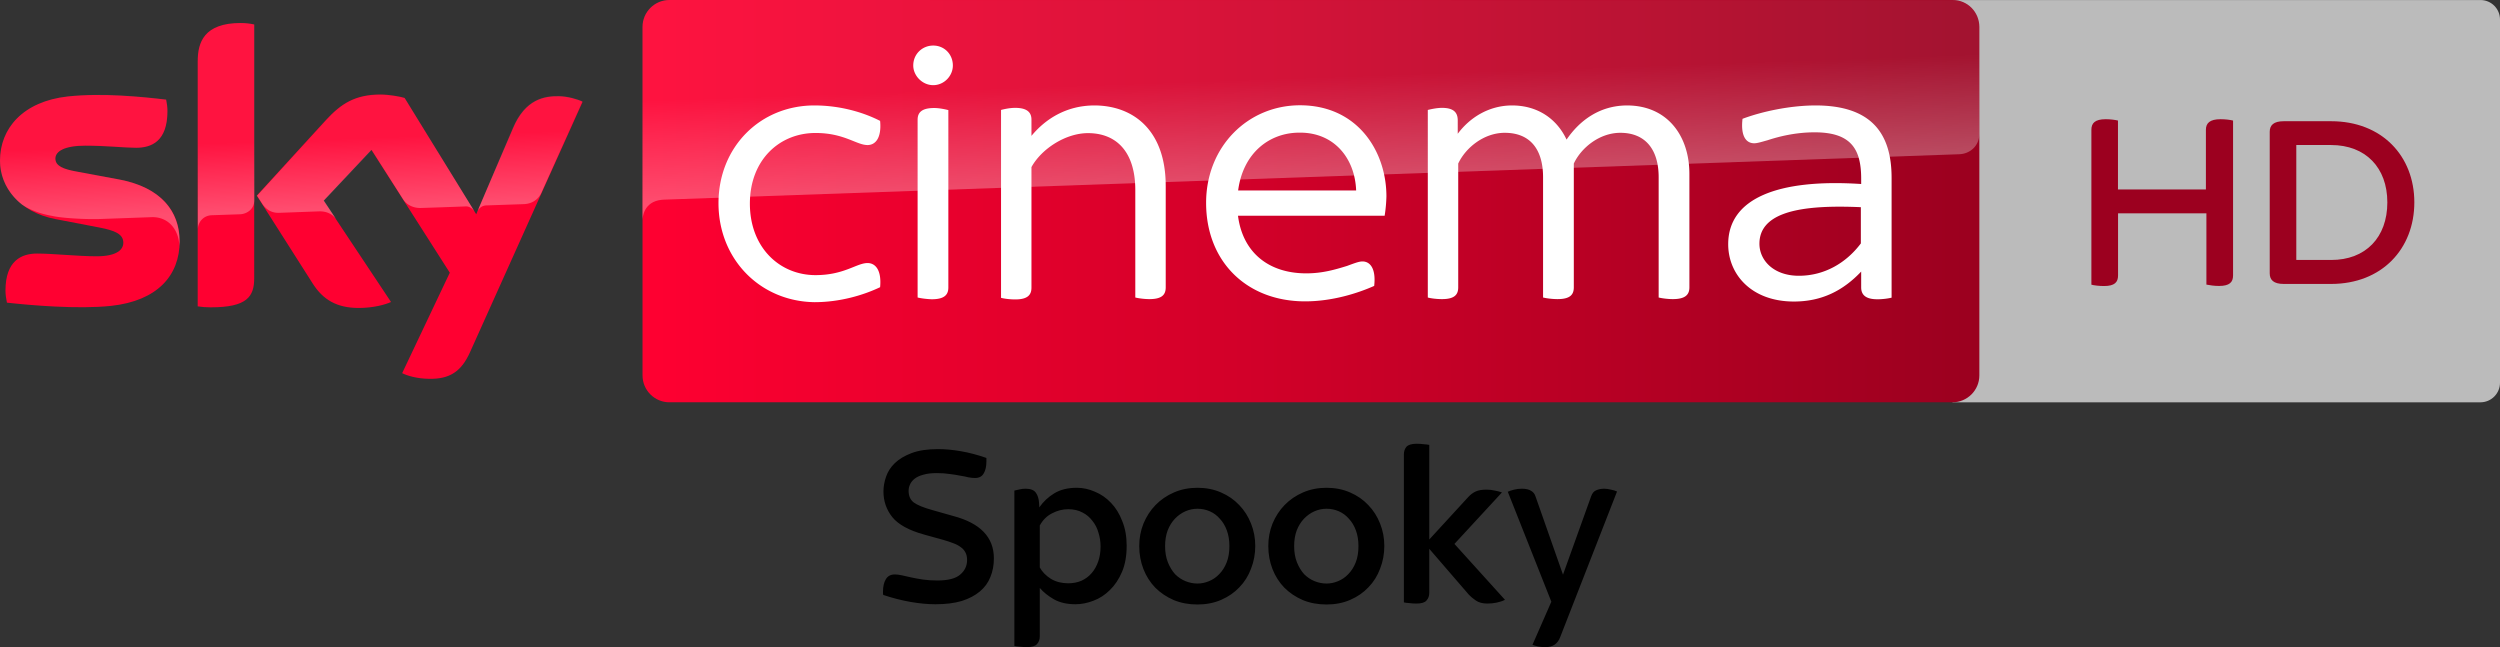 <?xml version="1.0" encoding="UTF-8"?>
<svg width="800" height="207.08" version="1.1" xmlns="http://www.w3.org/2000/svg">
	<rect width="100%" height="100%" fill="#333333" stroke="none"/>
	<path d="m453.34 142c-1.59 0-2.683 0.323-3.279 0.969-0.547 0.646-0.82 1.467-0.82 2.461v47.336c0.398 0.099 0.969 0.175 1.715 0.225 0.795 0.099 1.565 0.148 2.311 0.148 1.59 0 2.658-0.323 3.205-0.969 0.596-0.646 0.895-1.467 0.895-2.461v-14.088l12.674 14.686c0.547 0.596 1.292 1.217 2.236 1.863 0.944 0.646 2.161 0.969 3.652 0.969 1.044 0 2.038-0.1 2.982-0.299 0.994-0.199 1.888-0.497 2.684-0.895l-16.178-17.891 15.207-16.475c-0.696-0.248-1.466-0.447-2.311-0.596-0.845-0.199-1.715-0.299-2.609-0.299-1.491 0-2.659 0.198-3.504 0.596-0.845 0.398-1.615 0.969-2.311 1.715l-12.523 13.643v-30.266c-0.398-0.099-0.994-0.175-1.789-0.225-0.745-0.099-1.491-0.148-2.236-0.148zm-153.19 1.715c-3.379 0-6.187 0.423-8.424 1.268-2.236 0.845-4.025 1.913-5.367 3.205-1.342 1.292-2.285 2.758-2.832 4.398-0.547 1.59-0.82 3.155-0.82 4.695 0 3.081 0.944 5.816 2.832 8.201 1.938 2.385 5.343 4.248 10.213 5.59l6.188 1.715c1.193 0.348 2.236 0.697 3.131 1.045 0.944 0.348 1.741 0.769 2.387 1.266 0.646 0.447 1.142 1.019 1.49 1.715 0.348 0.646 0.521 1.442 0.521 2.387 0 1.889-0.745 3.453-2.236 4.695-1.441 1.242-3.876 1.863-7.305 1.863-1.64 0-3.155-0.098-4.547-0.297-1.342-0.199-2.586-0.423-3.728-0.672-1.093-0.248-2.088-0.471-2.982-0.67-0.895-0.199-1.665-0.299-2.311-0.299-1.342 0-2.31 0.523-2.906 1.566-0.596 0.994-0.895 2.311-0.895 3.951v0.521c0.05 0.149 0.074 0.323 0.074 0.521 2.982 0.994 5.888 1.739 8.721 2.236 2.882 0.497 5.541 0.746 7.977 0.746 3.28 0 6.088-0.349 8.424-1.045 2.336-0.745 4.274-1.764 5.814-3.057s2.66-2.832 3.356-4.621c0.745-1.789 1.119-3.776 1.119-5.963 0-6.759-4.35-11.282-13.047-13.568l-6.561-1.863c-2.882-0.795-4.894-1.616-6.037-2.461-1.093-0.845-1.641-2.087-1.641-3.727 0-0.696 0.149-1.368 0.447-2.014 0.298-0.696 0.796-1.317 1.492-1.863 0.696-0.547 1.615-0.969 2.758-1.268 1.143-0.348 2.583-0.521 4.322-0.521 1.541 0 2.933 0.1 4.176 0.299 1.242 0.149 2.335 0.323 3.279 0.521 0.994 0.149 1.864 0.323 2.609 0.521 0.795 0.149 1.516 0.225 2.162 0.225 1.292 0 2.211-0.474 2.758-1.418 0.596-0.944 0.895-2.26 0.895-3.949v-1.045c-2.833-0.994-5.565-1.715-8.199-2.162-2.584-0.447-5.021-0.67-7.307-0.67zm44.43 12.375c-2.882 0-5.292 0.596-7.231 1.789-1.889 1.143-3.479 2.634-4.771 4.473l-0.074-1.416c-0.099-1.391-0.447-2.486-1.043-3.281-0.596-0.845-1.691-1.268-3.281-1.268-0.696 0-1.341 0.075-1.938 0.225-0.547 0.099-1.094 0.224-1.641 0.373v49.723c0.398 0.099 0.969 0.173 1.715 0.223 0.795 0.099 1.565 0.148 2.311 0.148 1.59 0 2.66-0.323 3.207-0.969 0.596-0.646 0.895-1.465 0.895-2.459v-15.506c1.143 1.342 2.658 2.559 4.547 3.652 1.889 1.044 4.174 1.566 6.857 1.566 1.889 0 3.802-0.374 5.74-1.119 1.988-0.745 3.752-1.889 5.293-3.43 1.59-1.541 2.883-3.479 3.877-5.814s1.49-5.119 1.49-8.35c0-2.982-0.472-5.614-1.416-7.9-0.895-2.336-2.087-4.274-3.578-5.814-1.491-1.59-3.206-2.783-5.144-3.578-1.889-0.845-3.827-1.268-5.814-1.268zm38.615 0c-2.733 0-5.243 0.496-7.529 1.49-2.286 0.994-4.249 2.336-5.889 4.025-1.64 1.69-2.933 3.679-3.877 5.965-0.895 2.236-1.342 4.622-1.342 7.156 0 2.634 0.447 5.093 1.342 7.379 0.895 2.286 2.163 4.275 3.803 5.965 1.64 1.64 3.603 2.957 5.889 3.951 2.286 0.944 4.82 1.416 7.604 1.416 2.783 0 5.317-0.498 7.604-1.492 2.286-0.994 4.224-2.336 5.814-4.025 1.64-1.69 2.884-3.677 3.728-5.963 0.895-2.286 1.342-4.696 1.342-7.231 0-2.535-0.447-4.92-1.342-7.156-0.895-2.286-2.163-4.275-3.803-5.965-1.59-1.69-3.528-3.031-5.814-4.025-2.286-0.994-4.796-1.49-7.529-1.49zm41.299 0c-2.733 0-5.243 0.496-7.529 1.49-2.286 0.994-4.249 2.336-5.889 4.025-1.64 1.69-2.933 3.679-3.877 5.965-0.895 2.236-1.342 4.622-1.342 7.156 0 2.634 0.447 5.093 1.342 7.379 0.895 2.286 2.163 4.275 3.803 5.965 1.64 1.64 3.603 2.957 5.889 3.951 2.286 0.944 4.82 1.416 7.604 1.416 2.783 0 5.317-0.498 7.604-1.492s4.224-2.336 5.814-4.025c1.64-1.69 2.884-3.677 3.728-5.963 0.895-2.286 1.342-4.696 1.342-7.231 0-2.535-0.447-4.92-1.342-7.156-0.895-2.286-2.163-4.275-3.803-5.965-1.59-1.69-3.528-3.031-5.814-4.025s-4.796-1.49-7.529-1.49zm62.471 0.297c-0.845 0-1.666 0.1-2.461 0.299s-1.465 0.423-2.012 0.672l13.939 35.186-6.039 13.791c0.497 0.199 1.069 0.372 1.715 0.521 0.696 0.149 1.517 0.223 2.461 0.223 2.336 0 3.9-1.068 4.695-3.205l18.189-46.592c-0.497-0.248-1.142-0.447-1.938-0.596-0.795-0.199-1.516-0.299-2.162-0.299-0.994 0-1.864 0.176-2.609 0.523-0.696 0.298-1.217 0.919-1.564 1.863l-9.021 25.121-8.795-25.047c-0.248-0.795-0.722-1.391-1.418-1.789-0.696-0.447-1.688-0.672-2.981-0.672zm-103.77 6.412c1.391 0 2.709 0.274 3.951 0.82 1.242 0.547 2.311 1.341 3.205 2.385 0.944 0.994 1.69 2.236 2.236 3.727 0.547 1.491 0.82 3.157 0.82 4.996 0 2.038-0.298 3.802-0.895 5.293-0.596 1.491-1.391 2.733-2.385 3.727-0.944 0.994-2.039 1.739-3.281 2.236-1.193 0.497-2.41 0.746-3.652 0.746-1.292 0-2.558-0.249-3.801-0.746-1.242-0.497-2.361-1.242-3.356-2.236-0.944-1.044-1.714-2.312-2.311-3.803-0.596-1.491-0.895-3.229-0.895-5.217 0-1.839 0.274-3.505 0.82-4.996 0.596-1.491 1.366-2.733 2.311-3.727 0.994-1.044 2.111-1.838 3.353-2.385s2.535-0.82 3.877-0.82zm41.299 0c1.391 0 2.709 0.274 3.951 0.82s2.311 1.341 3.205 2.385c0.944 0.994 1.69 2.236 2.236 3.727 0.547 1.491 0.82 3.157 0.82 4.996 0 2.038-0.298 3.802-0.895 5.293s-1.391 2.733-2.385 3.727c-0.944 0.994-2.039 1.739-3.281 2.236-1.193 0.497-2.41 0.746-3.652 0.746-1.292 0-2.558-0.249-3.801-0.746-1.242-0.497-2.361-1.242-3.356-2.236-0.944-1.044-1.714-2.312-2.311-3.803-0.596-1.491-0.895-3.229-0.895-5.217 0-1.839 0.274-3.505 0.82-4.996 0.596-1.491 1.366-2.733 2.311-3.727 0.994-1.044 2.111-1.838 3.353-2.385s2.535-0.82 3.877-0.82zm-82.672 0.148c1.739 0 3.255 0.347 4.547 1.043 1.292 0.646 2.36 1.542 3.205 2.686 0.895 1.093 1.542 2.36 1.939 3.801 0.447 1.391 0.67 2.858 0.67 4.398 0 1.739-0.247 3.33-0.744 4.771-0.497 1.441-1.193 2.683-2.088 3.727s-1.987 1.865-3.279 2.461c-1.292 0.547-2.709 0.818-4.25 0.818-2.087 0-3.925-0.472-5.516-1.416-1.59-0.994-2.783-2.211-3.578-3.652v-13.418c0.944-1.739 2.235-3.032 3.875-3.877 1.69-0.895 3.43-1.342 5.219-1.342z"/>
	<g>
		<path d="m800 6.25v116.24c-0.015 3.445-2.805 6.235-6.25 6.25h-168.96v-128.71l168.96-0.015c3.46-0.015 6.25 2.802 6.25 6.235z" fill="#bbb"/>
		<path d="m714.58 38.576v49.548c0 2.173-1.1 3.38-4.48 3.38-1.53 0-2.95-0.214-4.05-0.43v-22.8h-28.274v19.876c0 2.173-1.1 3.38-4.48 3.38-1.637 0-3.273-0.214-4.051-0.43v-49.572c0-2.093 1.1-3.38 4.587-3.38 1.53 0 3.032 0.214 3.917 0.429v22.05h28.14v-19.1c0-2.091 1.208-3.38 4.696-3.38 1.61 0 3.112 0.215 3.996 0.43m58.003 26.182c0 14.861-10.38 26.101-26.638 26.101h-15.156c-3.272 0-4.48-1.314-4.48-3.38v-45.31c0-2.064 1.208-3.38 4.48-3.38h15.157c16.257 0 26.638 11.134 26.638 25.969m-8.638 0c0-11.133-6.974-18.35-18-18.35h-11.133v36.78h11.133c11.026 0.027 18-7.19 18-18.43" fill="#9c001f"/>
		<path d="m57.492 77.171c0 11.076-7.212 19.112-21.946 20.709-10.612 1.133-26.016-0.206-33.331-1.03-0.258-1.185-0.464-2.68-0.464-3.864 0-9.633 5.203-11.849 10.097-11.849 5.1 0 13.137 0.876 19.061 0.876 6.594 0 8.552-2.215 8.552-4.328 0-2.781-2.627-3.915-7.727-4.894l-13.961-2.678c-11.591-2.216-17.773-10.2-17.773-18.7 0-10.303 7.315-18.958 21.74-20.555 10.87-1.185 24.16 0.154 31.425 1.03 0.257 1.236 0.412 2.421 0.412 3.71 0 9.633-5.1 11.693-9.994 11.693-3.761 0-9.582-0.67-16.28-0.67-6.8 0-9.581 1.855-9.581 4.122 0 2.42 2.678 3.4 6.903 4.172l13.29 2.473c13.705 2.525 19.578 10.252 19.578 19.782m23.852 11.85c0 5.924-2.319 9.324-13.91 9.324-1.545 0-2.884-0.103-4.172-0.31v-78.457c0-5.976 2.009-12.21 13.703-12.21 1.494 0 2.988 0.155 4.379 0.464zm47.343 30.393c1.545 0.773 4.636 1.752 8.551 1.803 6.749 0.155 10.406-2.42 13.137-8.448l36.061-80.21c-1.494-0.773-4.79-1.7-7.47-1.752-4.636-0.103-10.87 0.825-14.837 10.303l-11.746 27.458-22.925-37.246c-1.494-0.463-5.1-1.082-7.727-1.082-8.14 0-12.62 2.988-17.309 8.037l-22.256 24.315 17.928 28.179c3.297 5.152 7.676 7.779 14.734 7.779 4.636 0 8.5-1.082 10.303-1.906l-21.585-32.455 15.3-16.228 25.088 39.307z" fill="#ff0031"/>
		<path d="m214.21 0c-4.74 0-8.603 3.864-8.603 8.603v111.53c0 4.74 3.864 8.603 8.603 8.603h410.58c4.74 0 8.603-3.863 8.603-8.603v-111.58c-0.051-4.74-3.812-8.551-8.552-8.552z" fill="url(#a)"/>
		<path d="m63.313 19.576v53.834c0-2.164 1.649-4.43 4.43-4.533l9.067-0.31c1.803-0.051 4.534-1.287 4.585-4.584v-56.153a20.366 20.366 0 0 0-4.379-0.464c-11.694 0.051-13.703 6.233-13.703 12.209m41.213 18.752-22.255 24.316 1.803 2.782c0.773 1.03 2.267 2.782 5.255 2.679l12.673-0.464c2.782-0.103 4.533 1.082 5.615 2.524l-3.966-5.975 15.3-16.228 10.252 16.124c1.854 2.42 4.636 2.472 5.254 2.472 0.515 0 14.012-0.463 14.58-0.515 0.926-0.051 2.008 0.464 2.833 1.649l-22.306-36.267c-1.494-0.464-5.1-1.082-7.728-1.082-8.14-0.052-12.62 2.885-17.309 7.985m-82.786-7.47c-14.424 1.597-21.74 10.2-21.74 20.555 0 5.306 2.421 10.406 7.058 14.064 3.503 2.318 7.109 3.194 10.664 3.812 2.936 0.515 9.788 0.98 14.888 0.773l15.867-0.567c5.976-0.206 9.17 4.894 8.86 9.994v-0.257c0.052-0.67 0.104-1.34 0.104-2.01 0-9.53-5.873-17.308-19.525-19.833l-13.291-2.473c-4.276-0.721-6.904-1.752-6.904-4.173 0-2.267 2.834-4.173 9.582-4.173 6.698 0 12.518 0.67 16.28 0.67 4.893 0 9.994-2.06 9.994-11.694 0-1.288-0.155-2.473-0.413-3.71-5.203-0.617-13.549-1.493-21.843-1.493-3.245 0.051-6.49 0.206-9.582 0.515m142.29 10.253-11.385 26.84c0-0.051 0.722-2.112 2.937-2.215l12.055-0.412c3.657-0.155 5.1-2.628 5.512-3.452l13.188-29.416c-1.494-0.773-4.791-1.7-7.47-1.751h-0.566c-4.585 0.051-10.458 1.288-14.27 10.406" fill="url(#b)" opacity=".3"/>
		<path d="m214.2 0c-4.74 0-8.603 3.864-8.603 8.603v61.922c0-0.927 0.36-6.027 6.182-6.594 0 0 0.309-0.051 0.824-0.051l414.39-14.527c3.245-0.103 6.388-2.525 6.388-6.543v-34.155c0-4.74-3.864-8.603-8.603-8.603z" fill="url(#c)" opacity=".3"/>
		<path d="m298.63 14.578c-3.452 0-6.389 2.68-6.389 6.389 0 3.245 2.886 6.285 6.389 6.285s6.285-2.988 6.285-6.285c0-3.606-2.73-6.389-6.285-6.389zm117.36 19.113c-16.588 0-30.035 13.137-30.035 31.219 0 18.752 12.93 31.527 31.682 31.527 8.654 0 16.795-2.576 22.102-4.945 0.618-5.461-1.237-7.83-3.762-7.83-1.082 0-2.42 0.514-4.945 1.441-3.864 1.185-7.83 2.371-13.033 2.371-12.106 0-20.35-6.75-21.844-18.443h46.932a46.71 46.71 0 0 0 0.568-6.182c0-14.373-9.17-29.158-27.664-29.158zm-155.37 0.05c-17.411 0-30.702 13.344-30.703 31.27 0 17.928 13.291 31.427 30.703 31.685 8.242 0 15.711-2.267 21.018-4.791 0.515-5.46-1.495-7.729-4.02-7.729-3.502 0-7.468 3.864-16.638 3.864-11.591 0-21.018-8.912-21.018-22.873 0-13.96 9.426-22.613 21.018-22.613 9.17 0 13.084 3.863 16.639 3.863 2.524 0 4.534-2.268 4.019-7.729-5.203-2.678-12.672-4.945-21.018-4.945zm320.48 0c-8.448 0-17.465 2.011-23.492 4.278-0.618 5.306 0.98 7.83 3.762 7.83 0.979 0 2.42-0.463 4.275-0.978 3.606-1.185 8.913-2.526 15.043-2.526 11.85 0 14.89 5.565 14.89 14.89v1.648c-26.738-1.751-42.554 4.634-42.554 19.266 0 9.685 7.469 18.342 21.018 18.342 9.016 0 15.817-3.555 21.535-9.582v5.047c0 2.524 1.597 3.812 5.203 3.812 1.752 0 3.503-0.256 4.533-0.514v-38.38h-2e-3c0-14.27-6.54-23.08-24.21-23.132zm-230.84 3e-3c-9.118 0-15.815 4.43-20.193 9.736v-5.203c0-2.267-1.34-3.76-5.203-3.76-1.752 0-3.606 0.413-4.533 0.67v60.12c0.927 0.257 2.781 0.513 4.533 0.513 3.915 0 5.203-1.39 5.203-3.76v-38.586c3.194-5.821 10.921-10.869 18.082-10.869 9.016 0 15.146 5.872 15.146 18.236v34.361c0.979 0.258 2.936 0.516 4.533 0.516 3.967 0 5.203-1.392 5.203-3.762v-32.456h-2e-3c0-17.825-10.355-25.706-22.77-25.758zm133.63 0c-7.418 0-13.548 3.865-17.412 9.068v-4.277c0-2.524-1.288-4.018-5.049-4.018-1.597 0-3.503 0.413-4.533 0.67v60.016c0.824 0.258 2.782 0.516 4.533 0.516 3.967 0 5.203-1.39 5.203-3.76v-39.617c2.267-4.894 8.089-9.84 14.89-9.84 8.139 0 12.26 5.307 12.26 14.22v38.481c1.03 0.258 2.885 0.514 4.636 0.514 3.967 0 5.203-1.39 5.203-3.76v-39.615c2.267-4.894 8.089-9.84 14.89-9.84 7.984 0 12.26 5.305 12.26 14.217v38.482c0.978 0.258 2.937 0.516 4.534 0.516 3.967 0 5.305-1.392 5.305-3.762v-36.315c0-12.003-6.905-21.843-19.887-21.895-8.912 0-15.299 4.895-19.42 10.922-3.194-6.8-9.427-10.922-17.412-10.922zm-184.95 0.822c-4.07 0-5.305 1.493-5.305 3.76v56.873c0.98 0.257 2.885 0.515 4.533 0.566 3.967 0 5.305-1.39 5.305-3.76v-56.77c-0.979-0.257-2.936-0.67-4.533-0.67zm117.1 7.883c10.87 0 17.516 8.139 17.928 18.494h-37.762c1.597-12.106 10.149-18.597 19.834-18.494zm173.04 23.69c2.078 7e-3 4.216 0.064 6.393 0.161v11.592c-4.637 6.182-11.591 10.354-19.834 10.354-8.088 0-12.621-4.946-12.621-10.252 0-9.42 11.518-11.899 26.062-11.854z" fill="#fff"/>
	</g>
	<defs>
		<linearGradient id="a" x1="414.37" x2="1244.6" y1="289.84" y2="289.84" gradientTransform="matrix(.515 0 0 .515 -7.778 -84.95)" gradientUnits="userSpaceOnUse">
			<stop stop-color="#ff0031" offset="0"/>
			<stop stop-color="#9b001f" offset="1"/>
		</linearGradient>
		<linearGradient id="b" x1="197.48" x2="194.59" y1="295.14" y2="212.24" gradientTransform="matrix(.515 0 0 .515 -7.778 -84.95)" gradientUnits="userSpaceOnUse">
			<stop stop-color="#fff" offset="0"/>
			<stop stop-color="#fff" stop-opacity=".25" offset=".515"/>
		</linearGradient>
		<linearGradient id="c" x1="830.55" x2="826.25" y1="276.73" y2="153.47" gradientTransform="matrix(.515 0 0 .515 -7.778 -84.95)" gradientUnits="userSpaceOnUse">
			<stop stop-color="#fff" offset="0"/>
			<stop stop-color="#fff" stop-opacity=".25" offset=".515"/>
		</linearGradient>
	</defs>
</svg>

